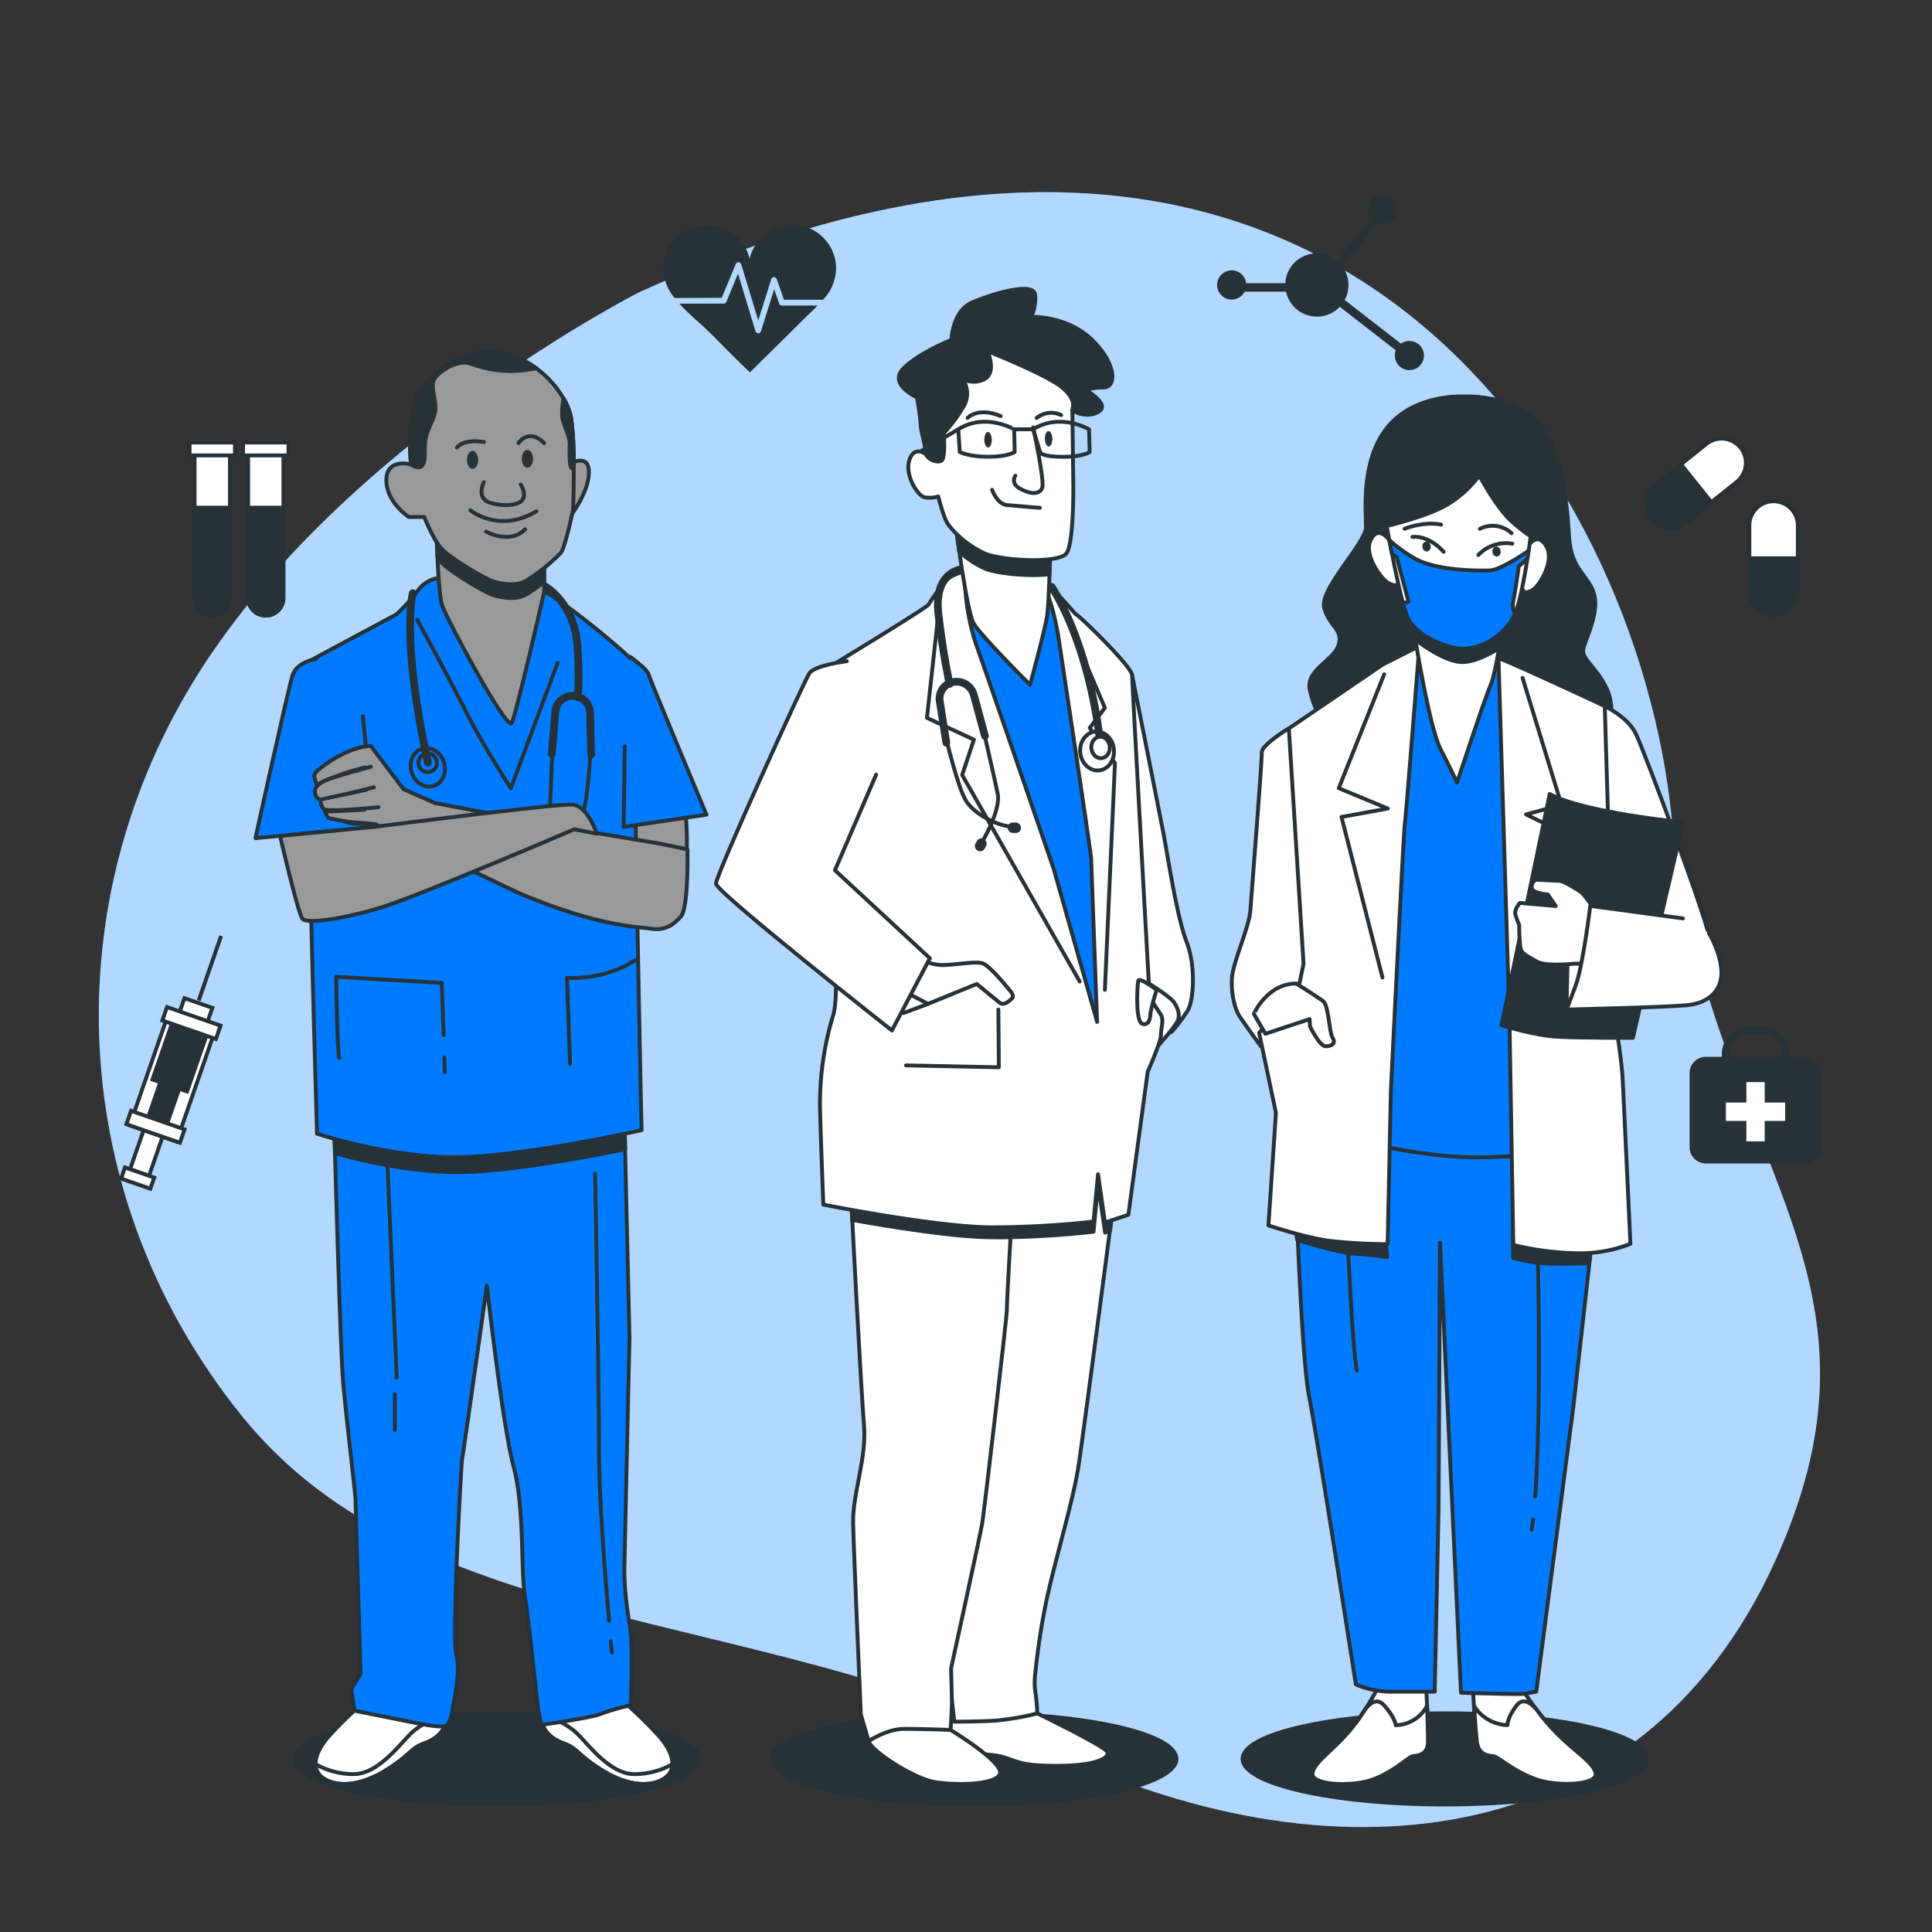 <svg xmlns="http://www.w3.org/2000/svg" viewBox="0 0 500 500"><rect x="0" y="0" width="500" height="500" fill="#333333" stroke="none"/><g id="freepik--background-simple--inject-1"><path d="M165.19,75.75s-75.77,38.61-113.56,98.1-34.8,136,11.12,192.78S196.44,416,269.93,452s154.57,28.58,189.32-47.66S441.6,299.57,432.6,211.36,344.07-6,165.19,75.75Z" style="fill:#007BFF"></path><path d="M165.19,75.75s-75.77,38.61-113.56,98.1-34.8,136,11.12,192.78S196.44,416,269.93,452s154.57,28.58,189.32-47.66S441.6,299.57,432.6,211.36,344.07-6,165.19,75.75Z" style="fill:#fff;opacity:0.7"></path></g><g id="freepik--Icons--inject-1"><path d="M467.2,273.5h-4.15v-.71a7.32,7.32,0,0,0-7.31-7.31h-2.81a7.32,7.32,0,0,0-7.32,7.31v.71h-4.14a4.2,4.2,0,0,0-4.21,4.21v19.18a4.21,4.21,0,0,0,4.21,4.21H467.2a4.22,4.22,0,0,0,4.21-4.21V277.71A4.21,4.21,0,0,0,467.2,273.5Zm-19.59-.71a5.32,5.32,0,0,1,5.32-5.31h2.81a5.31,5.31,0,0,1,5.31,5.31v.71H447.61Z" style="fill:#263238"></path><polygon points="462 285.34 456.7 285.34 456.7 280.05 451.96 280.05 451.96 285.34 446.66 285.34 446.66 290.09 451.96 290.09 451.96 295.38 456.7 295.38 456.7 290.09 462 290.09 462 285.34" style="fill:#fff"></polygon><path d="M459,159.2h0a6.27,6.27,0,0,1-6.27-6.28V136a6.27,6.27,0,0,1,6.27-6.28h0a6.27,6.27,0,0,1,6.27,6.28v16.89A6.27,6.27,0,0,1,459,159.2Z" style="fill:#fff;stroke:#263238;stroke-linecap:round;stroke-linejoin:round"></path><path d="M459,159.2h0a6.27,6.27,0,0,1-6.27-6.28v-8.45h12.54v8.45A6.27,6.27,0,0,1,459,159.2Z" style="fill:#263238;stroke:#263238;stroke-linecap:round;stroke-linejoin:round"></path><path d="M427.46,134.28h0a6.26,6.26,0,0,1,1-8.82l13.17-10.58a6.29,6.29,0,0,1,8.83,1h0a6.28,6.28,0,0,1-1,8.82l-13.18,10.57A6.27,6.27,0,0,1,427.46,134.28Z" style="fill:#fff;stroke:#263238;stroke-linecap:round;stroke-linejoin:round"></path><path d="M427.46,134.28h0a6.26,6.26,0,0,1,1-8.82l6.59-5.29,7.85,9.79-6.59,5.28A6.27,6.27,0,0,1,427.46,134.28Z" style="fill:#263238;stroke:#263238;stroke-linecap:round;stroke-linejoin:round"></path><path d="M364.75,88.24a3.75,3.75,0,0,0-2.18.7L348,77.63a8.15,8.15,0,0,0-.46-8.5l8.9-11.38a3.78,3.78,0,1,0-2.42-3.52,3.69,3.69,0,0,0,.69,2.17l-8.66,11.09a8.17,8.17,0,0,0-13.42,5.8H322.51a3.78,3.78,0,1,0-.39,2.19h10.7a8.18,8.18,0,0,0,13.92,3.92l14.49,11.27a3.77,3.77,0,1,0,3.52-2.43Z" style="fill:#263238"></path><path d="M68.78,159.32h0a4.58,4.58,0,0,1-4.57-4.57v-38h9.14v38A4.57,4.57,0,0,1,68.78,159.32Z" style="fill:#fff;stroke:#263238;stroke-linecap:round;stroke-linejoin:round"></path><path d="M68.78,159.32h0a4.58,4.58,0,0,1-4.57-4.57V131.38h9.14v23.37A4.57,4.57,0,0,1,68.78,159.32Z" style="fill:#263238;stroke:#263238;stroke-linecap:round;stroke-linejoin:round"></path><rect x="62.91" y="114.53" width="11.75" height="3.33" style="fill:#fff;stroke:#263238;stroke-linecap:round;stroke-linejoin:round"></rect><path d="M54.93,159.32h0a4.58,4.58,0,0,1-4.57-4.57v-38H59.5v38A4.57,4.57,0,0,1,54.93,159.32Z" style="fill:#fff;stroke:#263238;stroke-linecap:round;stroke-linejoin:round"></path><path d="M54.93,159.32h0a4.58,4.58,0,0,1-4.57-4.57V131.38H59.5v23.37A4.57,4.57,0,0,1,54.93,159.32Z" style="fill:#263238;stroke:#263238;stroke-linecap:round;stroke-linejoin:round"></path><rect x="49.06" y="114.53" width="11.75" height="3.33" style="fill:#fff;stroke:#263238;stroke-linecap:round;stroke-linejoin:round"></rect><path d="M186.78,77.07l3.64-8.74a.77.77,0,0,1,.73-.46.75.75,0,0,1,.68.53l4.41,14.54,3.36-10.71a.75.75,0,0,1,.7-.53.8.8,0,0,1,.72.5l1.87,5.38H213a12.21,12.21,0,0,0,3.38-8A11.33,11.33,0,0,0,194,67a11.33,11.33,0,0,0-22.36,2.59,12.36,12.36,0,0,0,2.95,7.53Z" style="fill:#263238"></path><path d="M202.36,79.08a.75.75,0,0,1-.71-.5l-1.3-3.74-3.41,10.87a.76.76,0,0,1-.72.53h0a.74.74,0,0,1-.71-.54L191,70.83l-3,7.28a.75.75,0,0,1-.69.46H175.8c2.47,2.76,5.55,5.2,7.85,7.47,3.48,3.44,6.89,7,10.44,10.32,4.55-4.49,9.13-9,13.64-13.49,1.25-1.25,2.61-2.49,3.87-3.79Z" style="fill:#263238"></path><rect x="36.2" y="287.7" width="5.19" height="16.19" transform="translate(-21.51 587.97) rotate(-160.87)" style="fill:#fff;stroke:#263238;stroke-miterlimit:10"></rect><rect x="31.63" y="303.36" width="8.01" height="3.05" transform="translate(-30.62 604.62) rotate(-160.87)" style="fill:#fff;stroke:#263238;stroke-miterlimit:10"></rect><rect x="38.04" y="264.83" width="12.83" height="29.33" transform="translate(-5.16 558.11) rotate(-160.87)" style="fill:#fff;stroke:#263238;stroke-miterlimit:10"></rect><rect x="41.87" y="265.19" width="9.47" height="16.19" transform="translate(1.06 546.75) rotate(-160.87)" style="fill:#263238;stroke:#263238;stroke-miterlimit:10"></rect><rect x="40.4" y="275.58" width="5.19" height="16.19" transform="translate(-9.36 565.77) rotate(-160.87)" style="fill:#263238;stroke:#263238;stroke-miterlimit:10"></rect><rect x="32.91" y="289.78" width="14.66" height="3.67" transform="translate(-17.31 580.31) rotate(-160.87)" style="fill:#fff;stroke:#263238;stroke-miterlimit:10"></rect><rect x="46.74" y="259.44" width="7.64" height="4.89" transform="translate(12.49 525.88) rotate(-160.87)" style="fill:#fff;stroke:#263238;stroke-miterlimit:10"></rect><rect x="42.23" y="262.94" width="14.66" height="3.67" transform="translate(9.6 531.16) rotate(-160.87)" style="fill:#fff;stroke:#263238;stroke-miterlimit:10"></rect><line x1="51.42" y1="258.95" x2="57.22" y2="242.21" style="fill:none;stroke:#263238;stroke-miterlimit:10"></line></g><g id="freepik--character-3--inject-1"><ellipse cx="373.9" cy="455.2" rx="52.33" ry="11.8" style="fill:#263238;stroke:#263238;stroke-linecap:round;stroke-linejoin:round"></ellipse><path d="M333.55,188.48s-7.08,4.33-7,6.23-2.64,36.55-2.95,40.88-4.43,13.27-4.75,17.33.7,8.13,1.89,10,5.56,7.85,5.56,7.85l11.75-18.15a103.73,103.73,0,0,0,.18-11.91C338.05,232.06,333.55,188.48,333.55,188.48Z" style="fill:#fff;stroke:#263238;stroke-linecap:round;stroke-linejoin:round"></path><path d="M378.76,102.62s-12.5-.8-19.62,7.87-5.59,21.93-5.64,26-12.14,16-10.8,20.86,4.9,5.41,3.76,9.47-8.58,6.5-7.5,11.65,5,12.45,5,12.45l72,.49s2.57-7.58-.17-13.27-6.63-7.57-6-10.28,4.11-9.21,2.77-14.08-6-6.22-6.49-14.89-1.77-23-8.65-30S378.76,102.62,378.76,102.62Z" style="fill:#263238;stroke:#263238;stroke-linecap:round;stroke-linejoin:round"></path><path d="M356.62,436.73a64,64,0,0,1-8,11.92c-4.6,5.15-9.06,7.86-8.91,10.57s10.19,3.24,15.5,1.34,9.17-5.69,10.24-6,4.06,0,4.13-3.8-.51-14.62-.51-14.62Z" style="fill:#fff;stroke:#263238;stroke-linecap:round;stroke-linejoin:round"></path><path d="M355.19,460.56c5.32-1.9,9.17-5.69,10.24-6s4.06,0,4.13-3.8c0-2-.11-6-.25-9.27a9.45,9.45,0,0,1-8.1,5s-.1-1.9-3-5.14c-1.87-2.12-3.76-.45-4.86,1l-.89,1.34-.07.13h0a48,48,0,0,1-3.78,4.87c-4.6,5.15-9.06,7.86-8.91,10.57S349.88,462.46,355.19,460.56Z" style="fill:#fff;stroke:#263238;stroke-linecap:round;stroke-linejoin:round"></path><path d="M393.67,436.71a74.28,74.28,0,0,0,9.3,11.91c5.15,5.14,9.9,7.84,10,10.55s-9.84,3.25-15.36,1.36-9.78-5.68-10.87-5.95-4.07,0-4.54-3.78-1.06-14.62-1.06-14.62Z" style="fill:#fff;stroke:#263238;stroke-linecap:round;stroke-linejoin:round"></path><path d="M397.65,460.53c-5.51-1.89-9.78-5.68-10.87-5.95s-4.07,0-4.54-3.78c-.25-2-.53-6-.74-9.28a10.6,10.6,0,0,0,8.63,4.94s-.1-1.9,2.43-5.15c1.65-2.11,3.72-.45,5,1,.33.44.67.88,1,1.34l.09.13h0a59.77,59.77,0,0,0,4.3,4.87c5.15,5.14,9.9,7.84,10,10.55S403.17,462.42,397.65,460.53Z" style="fill:#fff;stroke:#263238;stroke-linecap:round;stroke-linejoin:round"></path><path d="M334.87,293.8s1.67,56.31,3.89,67.41,12.13,74.72,12.13,74.72a23.81,23.81,0,0,0,9.58,1.88H371.3l1-47.38.37-68.77,5.43,116.41s14.92.53,16.53.26,2.95-.54,2.95-.54l9.59-73.65,5.49-49,.3-19.49s-45.84-1.59-59.16-2.67S335,291.63,335,291.63Z" style="fill:#007BFF;stroke:#263238;stroke-linecap:round;stroke-linejoin:round"></path><path d="M396.77,393.22c-.12.94-.24,1.81-.38,2.61" style="fill:none;stroke:#263238;stroke-linecap:round;stroke-linejoin:round"></path><path d="M398,325.43s.93,40.12-.7,61.9" style="fill:none;stroke:#263238;stroke-linecap:round;stroke-linejoin:round"></path><path d="M348.85,322.21s1.15,26.54,2.29,32.49" style="fill:none;stroke:#263238;stroke-linecap:round;stroke-linejoin:round"></path><path d="M391.58,305.3v20.26a43.83,43.83,0,0,0,7.93,1.37c4.11.27,11.78,0,11.78,0l.55-7.67Z" style="fill:#263238;stroke:#263238;stroke-linecap:round;stroke-linejoin:round"></path><path d="M335.72,320.9s10.41,3.29,14.79,3.56,8.48.82,8.48.82l-.54-5.47-23.28-2.19Z" style="fill:#263238;stroke:#263238;stroke-linecap:round;stroke-linejoin:round"></path><path d="M367.32,167.07l-8.17,9.21-22.66,16.53L341.32,293s18.06,4.86,33.56,6.21,35.43-2.2,35.43-2.2l-2.93-105s-8.82-13-13.34-16.51-6.59-6.76-12.58-7.3S367.32,167.07,367.32,167.07Z" style="fill:#007BFF;stroke:#263238;stroke-linecap:round;stroke-linejoin:round"></path><path d="M357.84,172l-24.29,16.53,3.81,60.91-1.29,6.12-10.21,11.76,4.35,20.66-1.94,29.15s9.65,3.25,16.19,4.05a142.42,142.42,0,0,0,14.66.81l.84-39.8s3.23-66.07,3.61-69,3.75-46,3.75-46Z" style="fill:#fff;stroke:#263238;stroke-linecap:round;stroke-linejoin:round"></path><polyline points="358.23 174.49 346.47 203.98 359.16 209.25 347.18 211.43 357.79 253" style="fill:none;stroke:#263238;stroke-linecap:round;stroke-linejoin:round"></polyline><path d="M365.28,159.22s4.22,28.15,7.54,34.65,4.26,8.66,4.26,8.66,7.22-21.94,8.67-25.19,3-14.89,3-14.89S374.36,167.06,365.28,159.22Z" style="fill:#fff;stroke:#263238;stroke-linecap:round;stroke-linejoin:round"></path><path d="M365.28,159.22s.38,2.56,1,6.31c2.11,1.61,7.7,5.59,11.83,5.8,3.15.16,7.15-1.88,9.81-3.51.48-2.95.81-5.37.81-5.37S374.36,167.06,365.28,159.22Z" style="fill:#263238;stroke:#263238;stroke-linecap:round;stroke-linejoin:round"></path><path d="M359.55,139.76s-2.88-4.1-4.82,0,3,10.17,4.38,11c3.92,2.33,2.88-2,2.88-2Z" style="fill:#fff;stroke:#263238;stroke-linecap:round;stroke-linejoin:round"></path><path d="M395.32,141.53s2.43-4.24,4.81-.24-1.91,10.29-3.19,11.18c-3.66,2.53-3.08-1.81-3.08-1.81Z" style="fill:#fff;stroke:#263238;stroke-linecap:round;stroke-linejoin:round"></path><path d="M358.87,136.14s10.44-2.44,15.7-5.55a28.82,28.82,0,0,0,8.27-7.53s4.52,8.54,8.5,12,4.81,3.66,4.81,3.66-1.91,14.95-4.07,20.15-9.21,10.26-15.79,8.8c-3.74-.82-10.22-3.52-12.1-8.07S358.87,136.14,358.87,136.14Z" style="fill:#fff;stroke:#263238;stroke-linecap:round;stroke-linejoin:round"></path><path d="M385.51,147.63c-3.24.08-14.09.1-19.69-3.28a37.17,37.17,0,0,1-6.27-4.59c.2,1,.44,2.25.7,3.55l1.22.89,3.06,11.56-1.43.31a34.62,34.62,0,0,0,1.09,3.49c1.88,4.55,8.36,7.25,12.1,8.07,6.57,1.45,13.6-3.58,15.78-8.77a4.93,4.93,0,0,1-.43-3.27c.63-3.27,1.41-9,1.41-9l2.23-2c.12-.73.22-1.43.32-2.07C392.9,144.39,387.84,147.57,385.51,147.63Z" style="fill:#007BFF;stroke:#263238;stroke-linecap:round;stroke-linejoin:round"></path><path d="M373.6,142.8s-3.49-4.24-8.07-3.85" style="fill:none;stroke:#263238;stroke-linecap:round;stroke-linejoin:round"></path><path d="M382.59,143.64a9.89,9.89,0,0,1,8.79-2.94" style="fill:none;stroke:#263238;stroke-linecap:round;stroke-linejoin:round"></path><path d="M363.52,136.83s5-2,9.43-1.06" style="fill:none;stroke:#263238;stroke-linecap:round;stroke-linejoin:round"></path><path d="M383,136.86a7.21,7.21,0,0,1,8.19,1.14" style="fill:none;stroke:#263238;stroke-linecap:round;stroke-linejoin:round"></path><path d="M370.24,141.41a1.18,1.18,0,0,1-1,1.34,1.24,1.24,0,0,1-1.1-1.29,1.17,1.17,0,0,1,1-1.34A1.25,1.25,0,0,1,370.24,141.41Z" style="fill:#263238"></path><path d="M388.35,142.71a1.15,1.15,0,0,1-1,1.34,1.23,1.23,0,0,1-1.1-1.28,1.15,1.15,0,0,1,1-1.34A1.23,1.23,0,0,1,388.35,142.71Z" style="fill:#263238"></path><path d="M415.28,182.74s5.83,2.7,8,7,19.52,50.89,19.44,54.41-5.82,7.58-11.2,8.13-13.22-9.2-14.39-10.82-1.38-20.58-1.38-20.58Z" style="fill:#fff;stroke:#263238;stroke-linecap:round;stroke-linejoin:round"></path><path d="M387.8,170.3l2.84,93.14,1,58.75a74.65,74.65,0,0,0,16.63,2.15,35.42,35.42,0,0,0,13.68-2.44s-1.7-36.55-2-42.51-2.28-17.33-2.28-17.33l-2.36-79.32S393.34,172.46,387.8,170.3Z" style="fill:#fff;stroke:#263238;stroke-linecap:round;stroke-linejoin:round"></path><polyline points="394.04 175.44 404.11 208.29 394.93 210.78 403.86 215.11 392.72 250.5" style="fill:#fff;stroke:#263238;stroke-linecap:round;stroke-linejoin:round"></polyline><path d="M401.06,205.49l-12.49,59.84s8.54,2.7,14.78,3,19.24.26,19.24.26l13-55.78S410,210.36,401.06,205.49Z" style="fill:#263238;stroke:#263238;stroke-linecap:round;stroke-linejoin:round"></path><path d="M405.41,261.26l.41-18.7,9.91,2.09S409.18,259.08,405.41,261.26Z" style="fill:#fff;stroke:#263238;stroke-linecap:round;stroke-linejoin:round"></path><path d="M413,235.8s-2.64-3.78-3.49-4.6-5.05-3.24-5.86-3.24-5.16-.27-6-.27-1.79,1.9-.93,2.71,3.85,1.08,3.85,1.08l2.05,3-9.25-.81s-1.54,1.63-1.19,3a18.41,18.41,0,0,0,1,2.71,42.77,42.77,0,0,0,.31,5.95c.36,1.63,2,2.17,4.25,3.52s9.78.54,9.78.54H411Z" style="fill:#fff;stroke:#263238;stroke-linecap:round;stroke-linejoin:round"></path><path d="M435.55,237.68l-24-3.23s-1.87,15.44-3.76,20.58-2.38,6.23-2.38,6.23,25.15-.56,31.08-1.1,9.26-4.07,9-8.94-3.23-9.75-3.23-9.75" style="fill:#fff;stroke:#263238;stroke-linecap:round;stroke-linejoin:round"></path><path d="M335.47,254.54s5.6,3.51,7,4.6,1.52,8.12,2.41,9.47-.16,2.17-1.78,2.17-4.07-5.14-4.07-5.14l-.1-1.9-11.44,3.8-3-5.14S327.89,254.54,335.47,254.54Z" style="fill:#fff;stroke:#263238;stroke-linecap:round;stroke-linejoin:round"></path></g><g id="freepik--character-2--inject-1"><ellipse cx="252.13" cy="455.2" rx="52.33" ry="11.8" style="fill:#263238;stroke:#263238;stroke-linecap:round;stroke-linejoin:round"></ellipse><path d="M293,174.79s6.86,34.43,8.08,40.8,3.46,21.51,6,28.15,1.71,15.14.44,17.53a39.59,39.59,0,0,1-4.37,5.84L294.63,256s-5.07-54.44-5.26-62.15S293,174.79,293,174.79Z" style="fill:#fff;stroke:#263238;stroke-linecap:round;stroke-linejoin:round"></path><path d="M297.52,254.64s5.4,3.37,6.35,4.8,1.63,3.25.89,4.8-4.77,6.23-5.79,7.14-1.88-2.72-2-5.84S297.52,254.64,297.52,254.64Z" style="fill:#fff;stroke:#263238;stroke-linecap:round;stroke-linejoin:round"></path><path d="M268.48,443.44s16.93,8.23,18,9.83S283.69,457,273.6,457s-10.39-1.33-14.4-2.39-12-.27-13.08-2.66.8-10.62.8-10.62Z" style="fill:#fff;stroke:#263238;stroke-linecap:round;stroke-linejoin:round"></path><path d="M246,447.69s14,8.5,12.77,11.42-11.35,2.92-16.68,2.12-16.66-8-17.26-10.62.9-6.64,9.11-7.43S246,447.69,246,447.69Z" style="fill:#fff;stroke:#263238;stroke-linecap:round;stroke-linejoin:round"></path><path d="M288.5,308.8s-8,61.61-9.39,70.64-5.8,23.37-8.18,34.26a181.53,181.53,0,0,0-3,19.39,18.18,18.18,0,0,0,.13,5.57c.34,2.66.39,4.78.39,4.78a72.54,72.54,0,0,1-10.84,1.86c-4.51.27-10.62.27-10.62.27l-2-17.26s1.49-25.5,2.37-32.93,1.82-65.86,1.78-67.46-.39-15.67-.39-15.67L276,309.33s3.72-10.62,9.31-10.09S288.5,308.8,288.5,308.8Z" style="fill:#fff;stroke:#263238;stroke-linecap:round;stroke-linejoin:round"></path><path d="M285.35,299.24c-5.59-.53-9.31,10.09-9.31,10.09l-27.28,2.92s.09,3.74.18,7.58c2.91.26,5.6.41,7.9.41A240.45,240.45,0,0,0,283,318.77l1.17-12.24L286,319l1.26-.41c.78-5.94,1.28-9.81,1.28-9.81S290.94,299.77,285.35,299.24Z" style="fill:#263238;stroke:#263238;stroke-linecap:round;stroke-linejoin:round"></path><path d="M220.3,310.66s0,.38.06,1.07c.37,7.26,2.57,49.33,3.24,57.09.75,8.5-3,17.79-2.81,25.49s2,49.4,2,49.4l2,6.9s4.7-3.18,9.21-3.18,12,.26,12,.26.39-5.58.35-7.43-.21-8.5-.21-8.5,7.63-34.79,8.09-37.71,6.38-53.38,6.34-55,1.25-24.17,1.25-24.17Z" style="fill:#fff;stroke:#263238;stroke-linecap:round;stroke-linejoin:round"></path><path d="M261.54,320.19c.17-3.08.29-5.28.29-5.28l-41.53-4.25s0,.38.06,1.07c0,.88.11,2.27.21,4,9.71,1.74,26.56,4.48,36.27,4.48C258.44,320.24,260,320.22,261.54,320.19Z" style="fill:#263238;stroke:#263238;stroke-linecap:round;stroke-linejoin:round"></path><path d="M250.9,147.6s-4.39.74-6.06,2.7a44,44,0,0,0-4.5,6.12c-.23.74-26.05,16.41-26.05,16.41l1.86,74.72s.77,11.51-.6,15.43a79,79,0,0,0-3.33,23.77c.24,9.55.86,25,.86,25s29.55,5.88,43.76,5.88A240.45,240.45,0,0,0,283,316.14l1.17-12.25,1.78,12.5,6.07-2,5-37s3.48-7.84,3.44-9.56.88-3.92-.13-5.39-2.81-4.41-2.81-4.41S293,177,293,174.79s-13.37-15.18-14.36-15.67-7.09-9.56-15-12S250.9,147.6,250.9,147.6Z" style="fill:#fff;stroke:#263238;stroke-linecap:round;stroke-linejoin:round"></path><polyline points="242.85 158.87 239.89 185.78 252.05 191.43 249.01 200.56 279.42 254" style="fill:none;stroke:#263238;stroke-linecap:round;stroke-linejoin:round"></polyline><polyline points="276.82 161.89 285.94 183.18 282.03 188.39 288.55 197.51 285.94 256.17" style="fill:none;stroke:#263238;stroke-linecap:round;stroke-linejoin:round"></polyline><path d="M249.77,151.28a56.54,56.54,0,0,0,2.83,15.43c2.63,7.35,20.06,58.06,20.06,58.06l11.27,39.68s-1.49-40.42-1.53-42.13-8.54-57.82-8.54-57.82-1.45-9.06-3.74-12.49S252.48,142.21,249.77,151.28Z" style="fill:#007BFF;stroke:#263238;stroke-linecap:round;stroke-linejoin:round"></path><path d="M248.69,147.36s-7.09.73-5.84,11.51,2.9,18.13,2.9,18.13" style="fill:none;stroke:#263238;stroke-linecap:round;stroke-linejoin:round;stroke-width:2px"></path><path d="M244.88,191.21s3,12.49,5.05,15.92,8.25,6.86,12.66,6.86" style="fill:none;stroke:#263238;stroke-linecap:round;stroke-linejoin:round"></path><path d="M254.36,188.27s3.3,14.45,3.85,17.15-1.27,7.83-4.33,13" style="fill:none;stroke:#263238;stroke-linecap:round;stroke-linejoin:round"></path><path d="M253,220.13h0a1.36,1.36,0,0,1-.54-1.84l.35-.64a1.32,1.32,0,0,1,1.82-.49h0a1.37,1.37,0,0,1,.55,1.84l-.35.63A1.33,1.33,0,0,1,253,220.13Z" style="fill:#263238"></path><path d="M264.23,214.26h0a1.31,1.31,0,0,1-1.36,1.31l-.73,0a1.37,1.37,0,0,1-1.34-1.38h0a1.3,1.3,0,0,1,1.35-1.31l.73,0A1.39,1.39,0,0,1,264.23,214.26Z" style="fill:#263238"></path><path d="M244.9,192.19l-1.68-10.65a4.38,4.38,0,0,1,3.31-5h0a4.63,4.63,0,0,1,5.5,3.32l2.87,10.6" style="fill:none;stroke:#263238;stroke-linecap:round;stroke-linejoin:round;stroke-width:2px"></path><ellipse cx="283.94" cy="194.34" rx="4.38" ry="5.05" transform="translate(-17.97 29.29) rotate(-5.72)" style="fill:#fff;stroke:#263238;stroke-linecap:round;stroke-linejoin:round"></ellipse><path d="M272.13,151.85s9.63,13.55,12.7,41.17" style="fill:none;stroke:#263238;stroke-linecap:round;stroke-linejoin:round;stroke-width:2px"></path><ellipse cx="284.84" cy="193.42" rx="2.39" ry="2.79" transform="translate(-16.69 27.21) rotate(-5.31)" style="fill:#fff;stroke:#263238;stroke-linecap:round;stroke-linejoin:round"></ellipse><path d="M299.16,256.75a49.77,49.77,0,0,0-1.45,5.58c0,.8-.19,3.19-2.06,2.65s-1.31-10.09-1.07-11.15,4.79,2.37,4.79,2.37" style="fill:#fff;stroke:#263238;stroke-linecap:round;stroke-linejoin:round"></path><path d="M238.46,248.29a11.89,11.89,0,0,0,5.42,1.47c2.94,0,8.31-1,10.28-.49s7,6.85,7,6.85,1.5,1.47.79,2.21-2.16,2-3.16,1.22-6-4.9-6-4.9l-12.61,5.15L235,257.1Z" style="fill:#fff;stroke:#263238;stroke-linecap:round;stroke-linejoin:round"></path><path d="M219.15,171.12s-8.31,1-9.72,3.18-24.18,52.18-24.13,54.39,45.53,38,45.53,38L240.65,248l-24.57-22.78,10.66-24.74" style="fill:#fff;stroke:#263238;stroke-linecap:round;stroke-linejoin:round"></path><polyline points="234.48 275.72 258.5 276.21 258.38 261.27" style="fill:none;stroke:#263238;stroke-linecap:round;stroke-linejoin:round"></polyline><line x1="240.21" y1="259.8" x2="233.86" y2="262.17" style="fill:none;stroke:#263238;stroke-linecap:round;stroke-linejoin:round"></line><path d="M247.45,136.82s2.73,21.32,4.53,24.5,14.6,15.92,14.6,15.92,4-14.69,4.45-18.12.8-17.15.8-17.15l-24.43-6.86Z" style="fill:#fff;stroke:#263238;stroke-linecap:round;stroke-linejoin:round"></path><path d="M247.45,136.82s.32,2.5.81,5.91a24.53,24.53,0,0,0,6.48,4.34c3.15,1.39,11.55,2.17,16.86,1.55.14-3.59.23-6.65.23-6.65l-24.43-6.86Z" style="fill:#263238;stroke:#263238;stroke-linecap:round;stroke-linejoin:round"></path><path d="M240.37,118.21s-3.27-3.43-4.89.48,2,9.8,3.93,10.05a8.52,8.52,0,0,0,3.42-.25s1.37,5.64,2.63,7.35a25.68,25.68,0,0,0,9.28,7.34c4.46,2,19.39,2.71,21.28,0s1.78-17.15,1.75-18.37-.24-18.68-.24-18.68,1.34-6.06-.48-10.23-20.09-10-24.68-7.59-9.88,6.61-10.24,12-.14,14.21-.14,14.21Z" style="fill:#fff;stroke:#263238;stroke-linecap:round;stroke-linejoin:round"></path><path d="M267.37,110.61s3.05,14,2.35,15.68-2.89,1.71-5.63.24-1.31-3.43-1.31-3.43" style="fill:none;stroke:#263238;stroke-linecap:round;stroke-linejoin:round"></path><path d="M256.75,126.78s1.32,3.67,3.77,3.92,8.6.73,8.6.73" style="fill:none;stroke:#263238;stroke-linecap:round;stroke-linejoin:round"></path><path d="M248,111.1l.39,5.88s2.24,1.23,7.38,1.23,6.83-1.23,6.83-1.23l-.14-5.88S255,106.69,248,111.1Z" style="fill:none;stroke:#263238;stroke-linecap:round;stroke-linejoin:round"></path><path d="M267.39,111.1l1.86,6.13s.76,1,5.91,1S282,117,282,117l-.15-5.88S274.38,106.69,267.39,111.1Z" style="fill:none;stroke:#263238;stroke-linecap:round;stroke-linejoin:round"></path><line x1="262.49" y1="111.1" x2="267.39" y2="111.1" style="fill:none;stroke:#263238;stroke-linecap:round;stroke-linejoin:round"></line><line x1="248.03" y1="111.1" x2="238.37" y2="116.74" style="fill:none;stroke:#263238;stroke-linecap:round;stroke-linejoin:round"></line><path d="M250.41,108.16s2.62-2.94,8.56-.49" style="fill:none;stroke:#263238;stroke-linecap:round;stroke-linejoin:round"></path><path d="M268.29,108.16a6,6,0,0,1,6.35-.73" style="fill:none;stroke:#263238;stroke-linecap:round;stroke-linejoin:round"></path><path d="M256.67,113.8c0,1.08-.39,2-.93,2s-1-.88-1-2,.39-2,.94-2S256.65,112.71,256.67,113.8Z" style="fill:#263238"></path><path d="M272.35,113.55c0,1.08-.39,2-.93,2s-1-.88-1-2,.39-2,.93-2S272.32,112.47,272.35,113.55Z" style="fill:#263238"></path><path d="M255.57,90.89S257.93,96.1,255,98a5.94,5.94,0,0,1-5.95,0,6.58,6.58,0,0,1,.19,7.44,41.31,41.31,0,0,1-5,6.69s.53,6.33-.57,7.07-4.1-.37-4.15-2.23-1.25-5.58-1.3-7.44-.91-6.7-.91-6.7-7.52-3.35-3.53-7.44,12.46-7.44,12.46-7.44.19-7.44,5.34-9.67,16.23-5.58,16.32-1.86a11.42,11.42,0,0,1-1,5.58s9.29-.37,15.77,6,6.26,12.28,2.91,12.28-4.44.74-4.44.74,6.41,3.72,3.11,5.58-6.7-.37-6.7-.37,1.42-2.6-2.76-6S255.57,90.89,255.57,90.89Z" style="fill:#263238;stroke:#263238;stroke-linecap:round;stroke-linejoin:round"></path></g><g id="freepik--character-1--inject-1"><ellipse cx="128.68" cy="455.2" rx="52.33" ry="11.8" style="fill:#263238;stroke:#263238;stroke-linecap:round;stroke-linejoin:round"></ellipse><path d="M163.14,211.13v9.56l13.9,6.37s1.45-6.37.29-17.67Z" style="fill:#999;stroke:#263238;stroke-linecap:round;stroke-linejoin:round"></path><path d="M94.15,440.54a99.64,99.64,0,0,0-9,8.77c-4,4.51-4.78,9-1.06,11.15s9.56,1.59,15.93-2.39,6.11-5.58,9.83-6.9,6.11-4,6.11-8.24-13.55-4.78-16.47-5S94.15,440.54,94.15,440.54Z" style="fill:#fff;stroke:#263238;stroke-linecap:round;stroke-linejoin:round"></path><path d="M115.93,442.93s-6,2.66-8.91,5.08-8.71,11.13-15.49,11.13a20.13,20.13,0,0,1-9.86-2.57,4.4,4.4,0,0,0,2.39,3.89c3.72,2.12,9.56,1.59,15.93-2.39s6.11-5.58,9.83-6.9S115.93,447.18,115.93,442.93Z" style="fill:none;stroke:#263238;stroke-linecap:round;stroke-linejoin:round"></path><path d="M161.54,440.54a99.64,99.64,0,0,1,9,8.77c4,4.51,4.78,9,1.06,11.15s-9.56,1.59-15.93-2.39-6.11-5.58-9.83-6.9-6.11-4-6.11-8.24,13.55-4.78,16.47-5S161.54,440.54,161.54,440.54Z" style="fill:#fff;stroke:#263238;stroke-linecap:round;stroke-linejoin:round"></path><path d="M139.76,442.93s6,2.66,8.91,5.08,8.71,11.13,15.49,11.13a20.13,20.13,0,0,0,9.86-2.57,4.4,4.4,0,0,1-2.39,3.89c-3.72,2.12-9.56,1.59-15.93-2.39s-6.11-5.58-9.83-6.9S139.76,447.18,139.76,442.93Z" style="fill:none;stroke:#263238;stroke-linecap:round;stroke-linejoin:round"></path><path d="M86.45,289.7s1.59,59.75,2.39,68.52S92,386.9,92,388s1.32,45.15,1.32,45.15l-2.39,4,.8,5.58,10.62,2.12c5.31,1.06,12.22,2.66,13.28,1.6s1.33-3.19,1.86-6.11,1.59-8.24.53-12.48,1.33-49.4,1.6-50.46S126,332.72,126,332.72s4,35.86,6.9,46.74,1.86,27.09,2.92,33.46,3.19,27.89,3.46,29.48.79,4,.79,4,13.28-1.86,15.67-2.93a51.36,51.36,0,0,1,7.44-2.12s.79-15.14-.27-21.25a86,86,0,0,1-1.33-13c0-1.86,1.33-60.81,1.33-60.81l-1.33-57.1s-35.85,3.72-49.66,1.06S86.72,286,86.72,286Z" style="fill:#007BFF;stroke:#263238;stroke-linecap:round;stroke-linejoin:round"></path><path d="M111.94,290.23C98.13,287.58,86.72,286,86.72,286l-.27,3.71s.09,3.43.24,8.75c6.33,1.77,19.19,4.88,31.62,4.88,13.14,0,34.07-4,43.49-5.91l-.2-8.25S125.75,292.89,111.94,290.23Z" style="fill:#263238;stroke:#263238;stroke-linecap:round;stroke-linejoin:round"></path><path d="M158.07,424.79c.17,1.83.28,2.88.28,2.88" style="fill:none;stroke:#263238;stroke-linecap:round;stroke-linejoin:round"></path><path d="M154,303.72s1,51.32,1,70.69c0,13.4,1.62,33.74,2.62,45" style="fill:none;stroke:#263238;stroke-linecap:round;stroke-linejoin:round"></path><line x1="100.25" y1="300.82" x2="102.67" y2="356.5" style="fill:none;stroke:#263238;stroke-linecap:round;stroke-linejoin:round"></line><line x1="102.18" y1="360.85" x2="102.18" y2="370.05" style="fill:none;stroke:#263238;stroke-linecap:round;stroke-linejoin:round"></line><path d="M114.77,149.44a8.23,8.23,0,0,0-6.67,3.47,47.27,47.27,0,0,1-5.5,6.08L78.85,171.74l2.32,90.66.87,31s18.24,6.08,35.62,6.08,48.37-7,48.37-7-2.6-120.78-1.73-120.78S147.21,156.1,139.1,152,114.77,149.44,114.77,149.44Z" style="fill:#007BFF;stroke:#263238;stroke-linecap:round;stroke-linejoin:round"></path><path d="M108,160.4s9.2,16.95,13.08,24.7S132.2,204,132.2,204l12.11-32.44" style="fill:none;stroke:#263238;stroke-linecap:round;stroke-linejoin:round"></path><path d="M114.8,267.91l-.47-13.53L87,252.79s.27,19.92.8,21" style="fill:none;stroke:#263238;stroke-linecap:round;stroke-linejoin:round"></path><line x1="115.13" y1="277.49" x2="115" y2="273.69" style="fill:none;stroke:#263238;stroke-linecap:round;stroke-linejoin:round"></line><path d="M147.53,275.36l-.8-22.3s9.56.79,17.53-4.52" style="fill:none;stroke:#263238;stroke-linecap:round;stroke-linejoin:round"></path><path d="M106.55,199.92c.84,2.65,3.4,4.21,5.71,3.47s3.48-3.49,2.63-6.14-3.4-4.21-5.71-3.47S105.7,197.27,106.55,199.92Z" style="fill:none;stroke:#263238;stroke-linecap:round;stroke-linejoin:round"></path><path d="M106.82,153.52s-3.07,11.8,3.91,43.83" style="fill:none;stroke:#263238;stroke-linecap:round;stroke-linejoin:round;stroke-width:2px"></path><path d="M112.88,198.45a2.42,2.42,0,1,1-1.43-3.38A2.61,2.61,0,0,1,112.88,198.45Z" style="fill:none;stroke:#263238;stroke-linecap:round;stroke-linejoin:round"></path><path d="M163.14,170s4.34,3.19,4.63,4.35,15.06,36.49,15.06,36.49L161.4,214l.29-20.86" style="fill:#007BFF;stroke:#263238;stroke-linecap:round;stroke-linejoin:round"></path><path d="M81.75,170.58s-4.93.58-6.09,4.34-9.55,42-9.55,42L96.81,214l-2.9-28.68" style="fill:#007BFF;stroke:#263238;stroke-linecap:round;stroke-linejoin:round"></path><path d="M141.05,151.72s7.61,4.34,8.36,15.14,0,13.54,0,13.54" style="fill:none;stroke:#263238;stroke-linecap:round;stroke-linejoin:round;stroke-width:2px"></path><path d="M152.85,194.23s-.68,12.77-2.07,16.46-6.89,8.06-11.25,8.76" style="fill:none;stroke:#263238;stroke-linecap:round;stroke-linejoin:round"></path><path d="M143,192.85s-.61,14.73-.67,17.47,2.7,7.51,6.66,12.08" style="fill:none;stroke:#263238;stroke-linecap:round;stroke-linejoin:round"></path><rect x="147.75" y="220.91" width="2.69" height="3.43" rx="1.27" transform="translate(405.13 301.63) rotate(140.96)" style="fill:#263238"></rect><rect x="138.31" y="217.94" width="2.69" height="3.43" rx="1.27" transform="translate(-50.15 397.78) rotate(-100.73)" style="fill:#263238"></rect><path d="M153,195.2l-.29-10.73a4.5,4.5,0,0,0-4.18-4.38h0a4.5,4.5,0,0,0-4.82,4.13l-.9,10.88" style="fill:none;stroke:#263238;stroke-linecap:round;stroke-linejoin:round;stroke-width:2px"></path><path d="M177.91,219.82,171,218.37l-24.33-4.05-34.12-6.5-8.09-3.57s-7.65-10-8.31-11-9.31,2.49-9,3.82,1.33,14.62,2,15.46,8.14.83,8.14.83,35.64,17.2,37.12,17.83c20.57,8.67,30.49,8.59,34,9.16s5.8-.85,7.82-3.17S177.91,219.82,177.91,219.82Z" style="fill:#999;stroke:#263238;stroke-linecap:round;stroke-linejoin:round"></path><path d="M95.11,193.11s-4.15.17-10.3,4.32c-2.29,1.55-3.49,2.66-3.49,3.33a10.24,10.24,0,0,0,.67,2.32,64,64,0,0,1,12.46-4.48" style="fill:#999;stroke:#263238;stroke-linecap:round;stroke-linejoin:round"></path><path d="M96.77,203.75s-11.29,2.82-13.12,3.16-2.16-1.5-2.16-2.16.5-1.67,2.49-2.66,12-3.66,12-3.66" style="fill:#999;stroke:#263238;stroke-linecap:round;stroke-linejoin:round"></path><path d="M97.94,208.9s-13.13,1.33-14.13.5a3.21,3.21,0,0,1-.83-2.49l11.8-2.5" style="fill:#999;stroke:#263238;stroke-linecap:round;stroke-linejoin:round"></path><path d="M94.28,209.56l-10.13.5s.49,1.5,1,1.66a44.4,44.4,0,0,0,7.31,1.17,34.38,34.38,0,0,1,4.82.5" style="fill:#999;stroke:#263238;stroke-linecap:round;stroke-linejoin:round"></path><path d="M72.48,216.34s4.63,20,5.79,21.44,10.72,0,20.28-2.9,50.11-20.27,50.11-20.27l5.79,1.15s-2.32-7.24-6.37-7.53S96.81,214,96.81,214Z" style="fill:#999;stroke:#263238;stroke-linecap:round;stroke-linejoin:round"></path><path d="M113,136.69s0,.43,0,1.16c.09,3.81.46,15.91,1.43,18.83,1.16,3.47,16.8,32.73,18,30.41s8.4-33.89,8.4-33.89V140.75s-3.77,3.18-10.72,3.18S113,136.69,113,136.69Z" style="fill:#999;stroke:#263238;stroke-linecap:round;stroke-linejoin:round"></path><path d="M136.2,153.85a40.72,40.72,0,0,0,4.64-3.3v-9.8s-3.77,3.18-10.72,3.18S113,136.69,113,136.69s0,.43,0,1.16c0,1.34.1,3.71.22,6.35a10.14,10.14,0,0,0,.92,1.25c2,2.31,11.58,8.11,13.9,8.69S133.59,155.29,136.2,153.85Z" style="fill:#263238;stroke:#263238;stroke-linecap:round;stroke-linejoin:round"></path><path d="M147.79,119.89s4.63-2.61,4.63,2.32-4.34,10.72-4.34,10.72Z" style="fill:#999;stroke:#263238;stroke-linecap:round;stroke-linejoin:round"></path><path d="M106.37,120.18s-6.38-1.74-6.38,4.06,5.8,9.55,5.8,9.55h4s2.32,5.8,4.35,8.11,11.58,8.11,13.9,8.69,5.5,1.16,8.11-.29a48.24,48.24,0,0,0,9-7.24c1.16-1.44,3.19-11.29,3.19-11.29s.58-17.67-.58-23.75-8.69-15.64-19.12-16.8-20.28,7.24-21.72,13.9S106.37,120.18,106.37,120.18Z" style="fill:#999;stroke:#263238;stroke-linecap:round;stroke-linejoin:round"></path><path d="M125.19,124.82s-2,4.05,1.45,5.21,7.82.87,8.69-.87-.58-3.76-.58-3.76" style="fill:none;stroke:#263238;stroke-linecap:round;stroke-linejoin:round"></path><path d="M121.72,132.06s7.24,6.08,17.09.29" style="fill:none;stroke:#263238;stroke-linecap:round;stroke-linejoin:round"></path><path d="M125.77,137.56s6.09,3.48,10.14-.58" style="fill:none;stroke:#263238;stroke-linecap:round;stroke-linejoin:round"></path><ellipse cx="122.3" cy="119.02" rx="1.45" ry="2.32" style="fill:#263238"></ellipse><path d="M137.94,118.73c0,1.28-.65,2.32-1.45,2.32s-1.45-1-1.45-2.32.65-2.31,1.45-2.31S137.94,117.45,137.94,118.73Z" style="fill:#263238"></path><path d="M118.24,115.84s1.45-2.32,7-1.45" style="fill:none;stroke:#263238;stroke-linecap:round;stroke-linejoin:round"></path><path d="M134.17,114.68s2.61-4.06,6.67,0" style="fill:none;stroke:#263238;stroke-linecap:round;stroke-linejoin:round"></path><path d="M147.79,108a16.34,16.34,0,0,0-1.93-4.88,18.07,18.07,0,0,0-.35,4.88c.42,2.12,1.91,5.08,1.91,6.56s-.22,7.41.84,6.57a1.3,1.3,0,0,0,.25-.38A88.83,88.83,0,0,0,147.79,108Z" style="fill:#263238;stroke:#263238;stroke-linecap:round;stroke-linejoin:round"></path><path d="M133.23,96a41.41,41.41,0,0,0,5.54-.67,21.14,21.14,0,0,0-10.1-4.06c-10.43-1.16-20.28,7.24-21.72,13.9s-.58,15.06-.58,15.06,2.3,1.6,3.15-.09,0-4.45.85-7.41,2.11-4.45,2.32-6.78-1.27-5.71-.42-7.62,6.14-5.5,9.53-4.23A29.55,29.55,0,0,0,133.23,96Z" style="fill:#263238;stroke:#263238;stroke-linecap:round;stroke-linejoin:round"></path></g></svg>